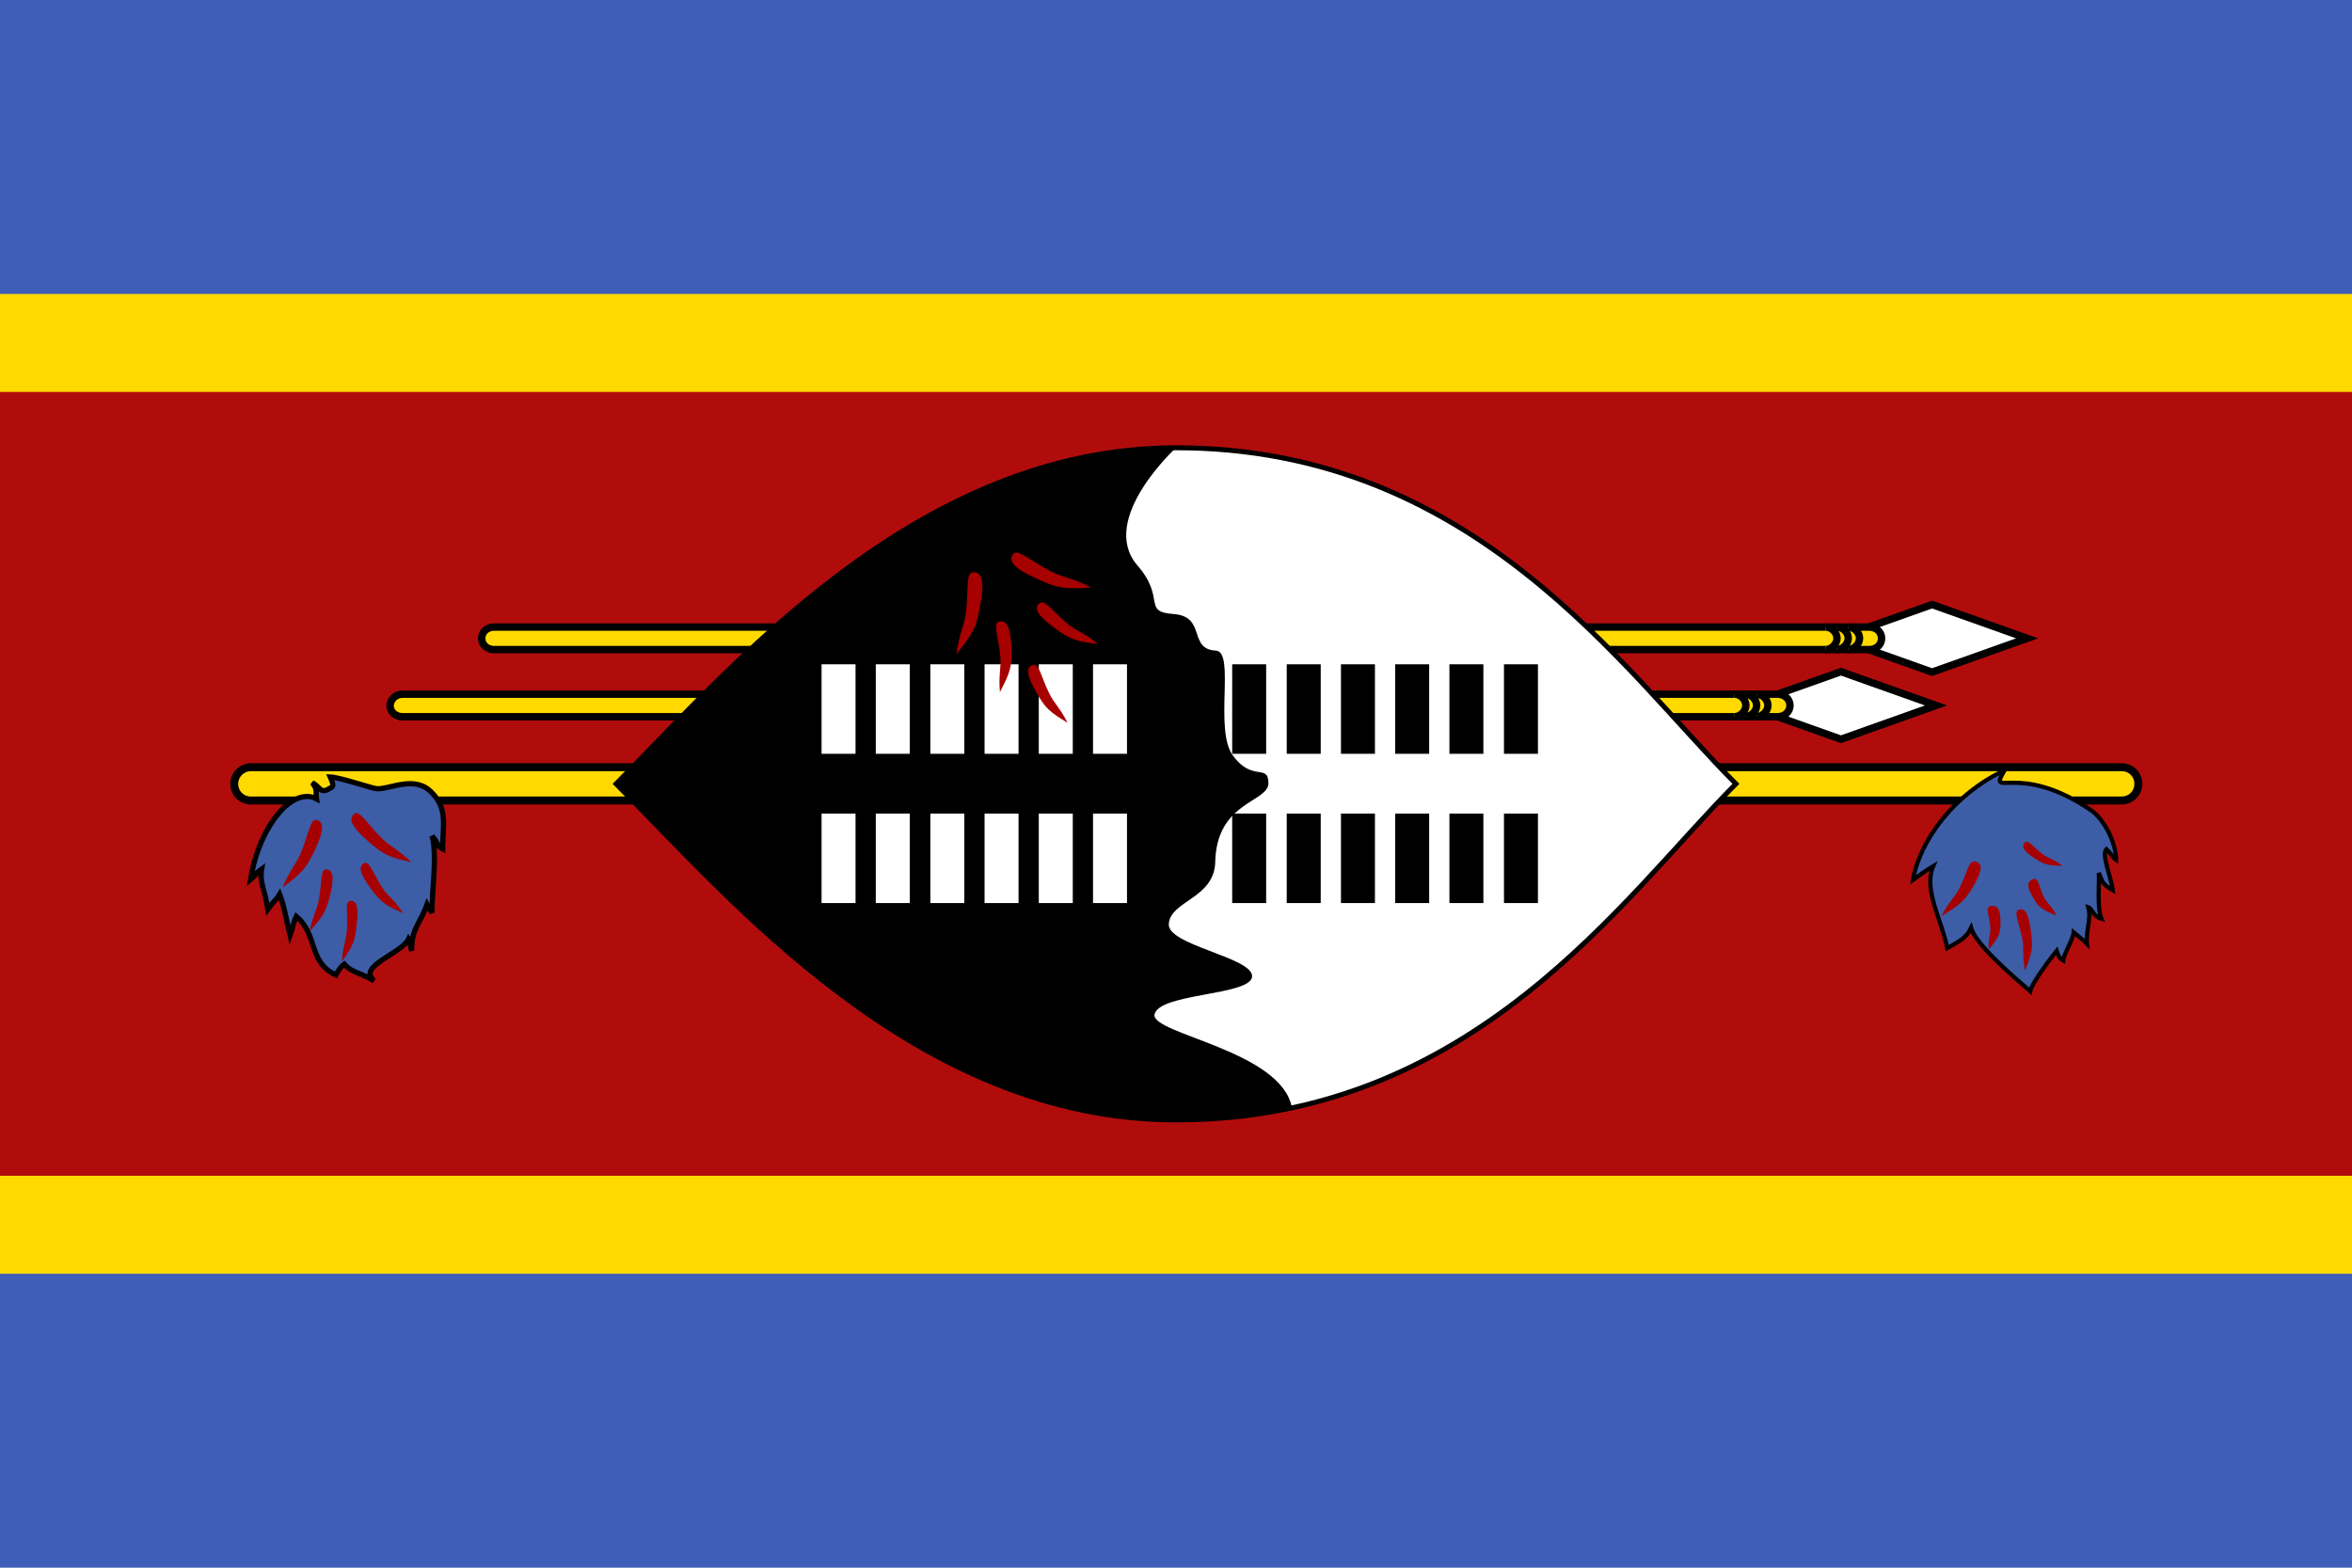 <?xml version="1.0" encoding="utf-8"?>
<!-- Generator: Adobe Illustrator 25.2.1, SVG Export Plug-In . SVG Version: 6.00 Build 0)  -->
<svg version="1.1" id="Layer_1" xmlns="http://www.w3.org/2000/svg" xmlns:xlink="http://www.w3.org/1999/xlink" x="0px" y="0px"
	 viewBox="0 0 720 480" style="enable-background:new 0 0 720 480;" xml:space="preserve">
<g>
	<path style="fill:#3E5EB9;" d="M0,0h720v480H0V0z"/>
	<path style="fill:#FFD900;" d="M0,90h720v300H0V90z"/>
	<path style="fill:#B10C0C;" d="M0,120h720v240H0V120z"/>
	<g transform="scale(1.5)">
		<g id="a">
			<path style="fill:#FFFFFF;stroke:#000000;stroke-width:1.512;stroke-miterlimit:6;" d="M394.3,123.4l-19.4,6.9l19.4,6.9l19.4-6.9
				L394.3,123.4z"/>
			<path style="fill:#FFD900;stroke:#000000;stroke-width:1.512;stroke-miterlimit:6;" d="M100.8,128h280.7c1.4,0,2.5,1,2.5,2.3v0
				c0,1.3-1.1,2.3-2.5,2.3H100.8c-1.4,0-2.5-1-2.5-2.3v0C98.3,129,99.4,128,100.8,128z"/>
			<path style="fill:#FFD900;stroke:#000000;stroke-width:1.512;stroke-miterlimit:6;" d="M377.2,132.6c1.1,0,2.3-1.1,2.3-2.3
				s-1.1-2.3-2.3-2.3 M374.9,132.6c1.1,0,2.3-1.1,2.3-2.3s-1.1-2.3-2.3-2.3 M372.6,132.6c1.1,0,2.3-1.1,2.3-2.3s-1.1-2.3-2.3-2.3"/>
		</g>
		<g>
			<g id="a_1_">
				<path style="fill:#FFFFFF;stroke:#000000;stroke-width:1.512;stroke-miterlimit:6;" d="M375.7,137.1l-19.4,6.9l19.4,6.9
					l19.4-6.9L375.7,137.1z"/>
				<path style="fill:#FFD900;stroke:#000000;stroke-width:1.512;stroke-miterlimit:6;" d="M82.1,141.7h280.7c1.4,0,2.5,1,2.5,2.3v0
					c0,1.3-1.1,2.3-2.5,2.3H82.1c-1.4,0-2.5-1-2.5-2.3v0C79.7,142.7,80.8,141.7,82.1,141.7z"/>
				<path style="fill:#FFD900;stroke:#000000;stroke-width:1.512;stroke-miterlimit:6;" d="M358.5,146.3c1.1,0,2.3-1.1,2.3-2.3
					s-1.1-2.3-2.3-2.3 M356.2,146.3c1.1,0,2.3-1.1,2.3-2.3s-1.1-2.3-2.3-2.3 M354,146.3c1.1,0,2.3-1.1,2.3-2.3s-1.1-2.3-2.3-2.3"/>
			</g>
		</g>
		<path style="fill:#FFD900;stroke:#000000;stroke-width:1.62;stroke-miterlimit:6;" d="M51.2,156.6H433c1.9,0,3.4,1.5,3.4,3.4v0
			c0,1.9-1.5,3.4-3.4,3.4H51.2c-1.9,0-3.4-1.5-3.4-3.4v0C47.8,158.1,49.4,156.6,51.2,156.6z"/>
	</g>
	<path style="fill:#FFFFFF;stroke:#000000;stroke-width:1.512;" d="M531.4,240c-34.3,34.3-80,102.9-171.4,102.9
		c-80,0-137.1-68.6-171.4-102.9C222.8,205.7,280,137.1,360,137.1C451.4,137.1,497.1,205.7,531.4,240z"/>
	<path d="M348,172.9c9.1,10.3,1.5,14.4,11.2,15.1c10.2,0.7,4.4,10.8,13,11.2c6,0.3-0.6,24.2,5.2,32.1c5.9,8.2,10.8,2.4,10.9,8.4
		c0.1,6.1-16,5.5-16.3,24.5c-0.5,10.9-13.6,11.6-14.2,18.6c-0.8,6.6,25.8,10.3,25.5,16.2c-0.4,5.9-28.7,5-29.9,11.7
		c-0.6,6,38.9,11,42.1,28.5c-5.9,1.9-22.7,3.7-35.4,3.8c-80,0.1-137.1-68.6-171.4-102.9C222.9,205.7,280,137.1,360,137.1
		C360,137.1,336.3,158.8,348,172.9L348,172.9z"/>
	<g>
		<rect x="284.8" y="203.4" style="fill:#FFFFFF;" width="10.4" height="27.4"/>
		<rect x="251.5" y="203.4" style="fill:#FFFFFF;" width="10.4" height="27.4"/>
		<rect x="268.1" y="203.4" style="fill:#FFFFFF;" width="10.4" height="27.4"/>
		<rect x="284.8" y="249.1" style="fill:#FFFFFF;" width="10.4" height="27.4"/>
		<rect x="251.5" y="249.1" style="fill:#FFFFFF;" width="10.4" height="27.4"/>
		<rect x="268.1" y="249.1" style="fill:#FFFFFF;" width="10.4" height="27.4"/>
		<rect x="334.6" y="203.4" style="fill:#FFFFFF;" width="10.4" height="27.4"/>
		<rect x="318" y="203.4" style="fill:#FFFFFF;" width="10.4" height="27.4"/>
		<rect x="301.4" y="203.4" style="fill:#FFFFFF;" width="10.4" height="27.4"/>
		<rect x="318" y="249.1" style="fill:#FFFFFF;" width="10.4" height="27.4"/>
		<rect x="334.6" y="249.1" style="fill:#FFFFFF;" width="10.4" height="27.4"/>
		<rect x="301.4" y="249.1" style="fill:#FFFFFF;" width="10.4" height="27.4"/>
	</g>
	<g>
		<rect x="377.2" y="203.4" width="10.4" height="27.4"/>
		<rect x="410.5" y="203.4" width="10.4" height="27.4"/>
		<rect x="393.9" y="203.4" width="10.4" height="27.4"/>
		<rect x="410.5" y="249.1" width="10.4" height="27.4"/>
		<rect x="393.9" y="249.1" width="10.4" height="27.4"/>
		<rect x="377.2" y="249.1" width="10.4" height="27.4"/>
		<rect x="443.7" y="203.4" width="10.4" height="27.4"/>
		<rect x="460.4" y="203.4" width="10.4" height="27.4"/>
		<rect x="427.1" y="203.4" width="10.4" height="27.4"/>
		<rect x="460.4" y="249.1" width="10.4" height="27.4"/>
		<rect x="427.1" y="249.1" width="10.4" height="27.4"/>
		<rect x="443.7" y="249.1" width="10.4" height="27.4"/>
	</g>
	<g>
		<path style="fill:#3D5DA7;stroke:#000000;stroke-width:1.282;" d="M613.6,235.9c-5.2,9,4-3,26.4,12.1c4.2,2.8,7.8,10.2,7.8,15.3
			c-1.1-0.7-1.8-2.3-3-3.3c-1.6,1.6,1.6,9.1,2,12.6c-3.5-2-3.2-2.9-4.3-5.3c0.2,2.9-0.6,10.9,0.8,14c-2.8-0.8-2.6-3-4-3.5
			c1,3.5-0.9,7.3-0.4,11.2c-1.6-1.6-3.3-2.8-4.1-3.5c-0.1,1.9-3.1,6.8-3.2,8.6c-1.4-0.8-1.7-2.1-2-3c-1.7,2.1-7.7,10-8.1,12.4
			c-4.7-4.1-16.6-14.1-18.1-19.4c-1.4,3-3.4,4-7.3,6.2c-1.6-8.4-7.4-17.9-4.3-25.1c-2.2,1.3-4,2.6-6.2,4.2
			C587.7,257.3,598.3,243,613.6,235.9L613.6,235.9z"/>
		<path style="fill:#A70000;" d="M594.3,280.5c2.2-4.3,4.1-5.7,5.5-8.5c2.5-4.9,2.8-8.8,5-8.2c2.1,0.6,2.1,2.6-0.6,7.4
			C601.3,276,600,277,594.3,280.5z M608.8,290.7c-0.3-3.3,0.7-4.7,0.5-6.8c-0.3-3.7-1.8-6.3,0.2-6.5c2-0.2,2.9,1.1,2.9,4.8
			C612.4,286.1,611.8,287.1,608.8,290.7L608.8,290.7z M619.9,297.2c-0.9-4.6-0.2-6.6-0.8-9.6c-1-5.2-2.9-8.6-1-9.1
			c1.8-0.5,2.9,1.2,3.6,6.5C622.4,290.3,622.1,291.7,619.9,297.2L619.9,297.2z M631.4,265.1c-2.7-2.1-4.3-2.2-6-3.5
			c-3.1-2.3-4.6-4.8-5.6-3.6c-1,1.2-0.3,2.6,2.9,4.7C625.9,264.8,627,265,631.4,265.1L631.4,265.1z M629.5,280.3
			c-1.4-3-2.9-3.7-3.8-5.6c-1.6-3.3-1.6-6.2-3.4-5.5c-1.8,0.7-1.9,2.3,0,5.5C624.1,277.9,625.1,278.5,629.5,280.3z"/>
		<path style="fill:#3D5DA7;stroke:#000000;stroke-width:1.6;" d="M96.9,244.6c-0.3-2.6,0.3-2.9-1.3-4.9c2.3,1,2.4,3.6,5.3,1.7
			c1-0.5,1.5-0.6,0.2-3.5c3,0.1,12.7,3.5,14.3,3.6c4.1,0.2,11.6-4.3,16.8,1.2c5,5,3.3,10.3,3.3,17.2c-2-1-1-1.4-3.2-3.9
			c1.6,6.1-0.1,17.1-0.1,23.5c-0.8-1.6-0.7-0.9-1.5-2.5c-2.1,5.9-4.7,7.1-4.7,14.1c-0.8-2.7,0-2.2-0.9-3.6
			c-2.1,4.5-15.9,8.3-10.6,12.8c-4.8-2.8-6.9-2.5-9.1-5.1c-0.9,0.6-1.7,1.8-2.6,3.3c-8.5-3.9-5.4-12.3-12.1-17.9
			c-1.1,2.4-0.6,2-1.9,5.8c-1.3-5.3-1.7-8.7-3.2-12.6c-1.3,2.2-1.2,1.3-3.6,4.6c-1-6.5-2.6-8-1.9-12.3c-2.5,1.8-0.9,1.1-3.4,3.2
			C79.3,252.9,89.6,240.7,96.9,244.6L96.9,244.6z"/>
		<path style="fill:#A70000;" d="M86.5,271.7c2.2-5.3,4.1-7,5.6-10.5c2.5-6.1,2.9-10.9,5-10.1c2.1,0.7,2.1,3.2-0.7,9.2
			C93.5,266.2,92.2,267.5,86.5,271.7L86.5,271.7z M94.8,285.1c0.9-4.8,2.3-6.5,2.8-9.6c1-5.4,0.4-9.5,2.4-9.3
			c1.9,0.2,2.4,2.3,1.1,7.7C99.8,279.2,98.9,280.5,94.8,285.1L94.8,285.1z M104.7,294.4c0.2-4.6,1.3-6.5,1.5-9.5
			c0.3-5.3-0.7-9,1.1-9.1c1.9,0,2.5,1.9,1.9,7.1C108.7,288.3,108,289.6,104.7,294.4L104.7,294.4z M125.9,264c-4.1-4-6.5-4.8-9.1-7.4
			c-4.6-4.6-6.8-8.9-8.5-7.3c-1.6,1.5-0.7,3.8,4.2,8.1C117.3,261.7,119,262.4,125.9,264z M123.4,279.6c-2.6-4.1-4.6-5.1-6.3-7.7
			c-3-4.6-4-8.5-5.7-7.6c-1.7,1-1.3,3,1.9,7.5C116.6,276.3,117.9,277.1,123.4,279.6L123.4,279.6z M0,0"/>
		<path style="fill:#A70000;" d="M292.8,200.3c0.8-6.3,2.4-8.7,2.9-12.8c0.9-7.2-0.2-12.4,2.4-12.3c2.5,0.1,3.3,2.8,2,9.9
			C298.9,192.3,297.8,194,292.8,200.3L292.8,200.3z M306.1,211.9c-0.5-5.3,0.5-7.6,0.1-11.1c-0.6-6.1-2.4-10.2-0.2-10.5
			c2.2-0.4,3.3,1.7,3.6,7.8C309.8,204.2,309.3,205.8,306.1,211.9L306.1,211.9z M326.8,221.3c-2.3-4.6-4.2-6-5.6-9
			c-2.6-5.2-3.1-9.5-5.1-8.7c-2,0.8-1.9,3,1,8.1C319.9,216.8,321.2,217.9,326.8,221.3z M334,179.9c-5.7-3-8.7-3.1-12.4-5
			c-6.5-3.4-10.3-7.2-11.6-5.1c-1.3,2.1,0.4,4.2,7.2,7.3C323.8,180.2,325.9,180.4,334,179.9L334,179.9z M336.1,197.2
			c-4.2-3.5-6.6-4-9.3-6.2c-4.7-3.9-7.1-7.8-8.7-6.2c-1.6,1.6-0.5,3.6,4.5,7.3C327.5,195.8,329.2,196.3,336.1,197.2L336.1,197.2z"/>
	</g>
</g>
</svg>
